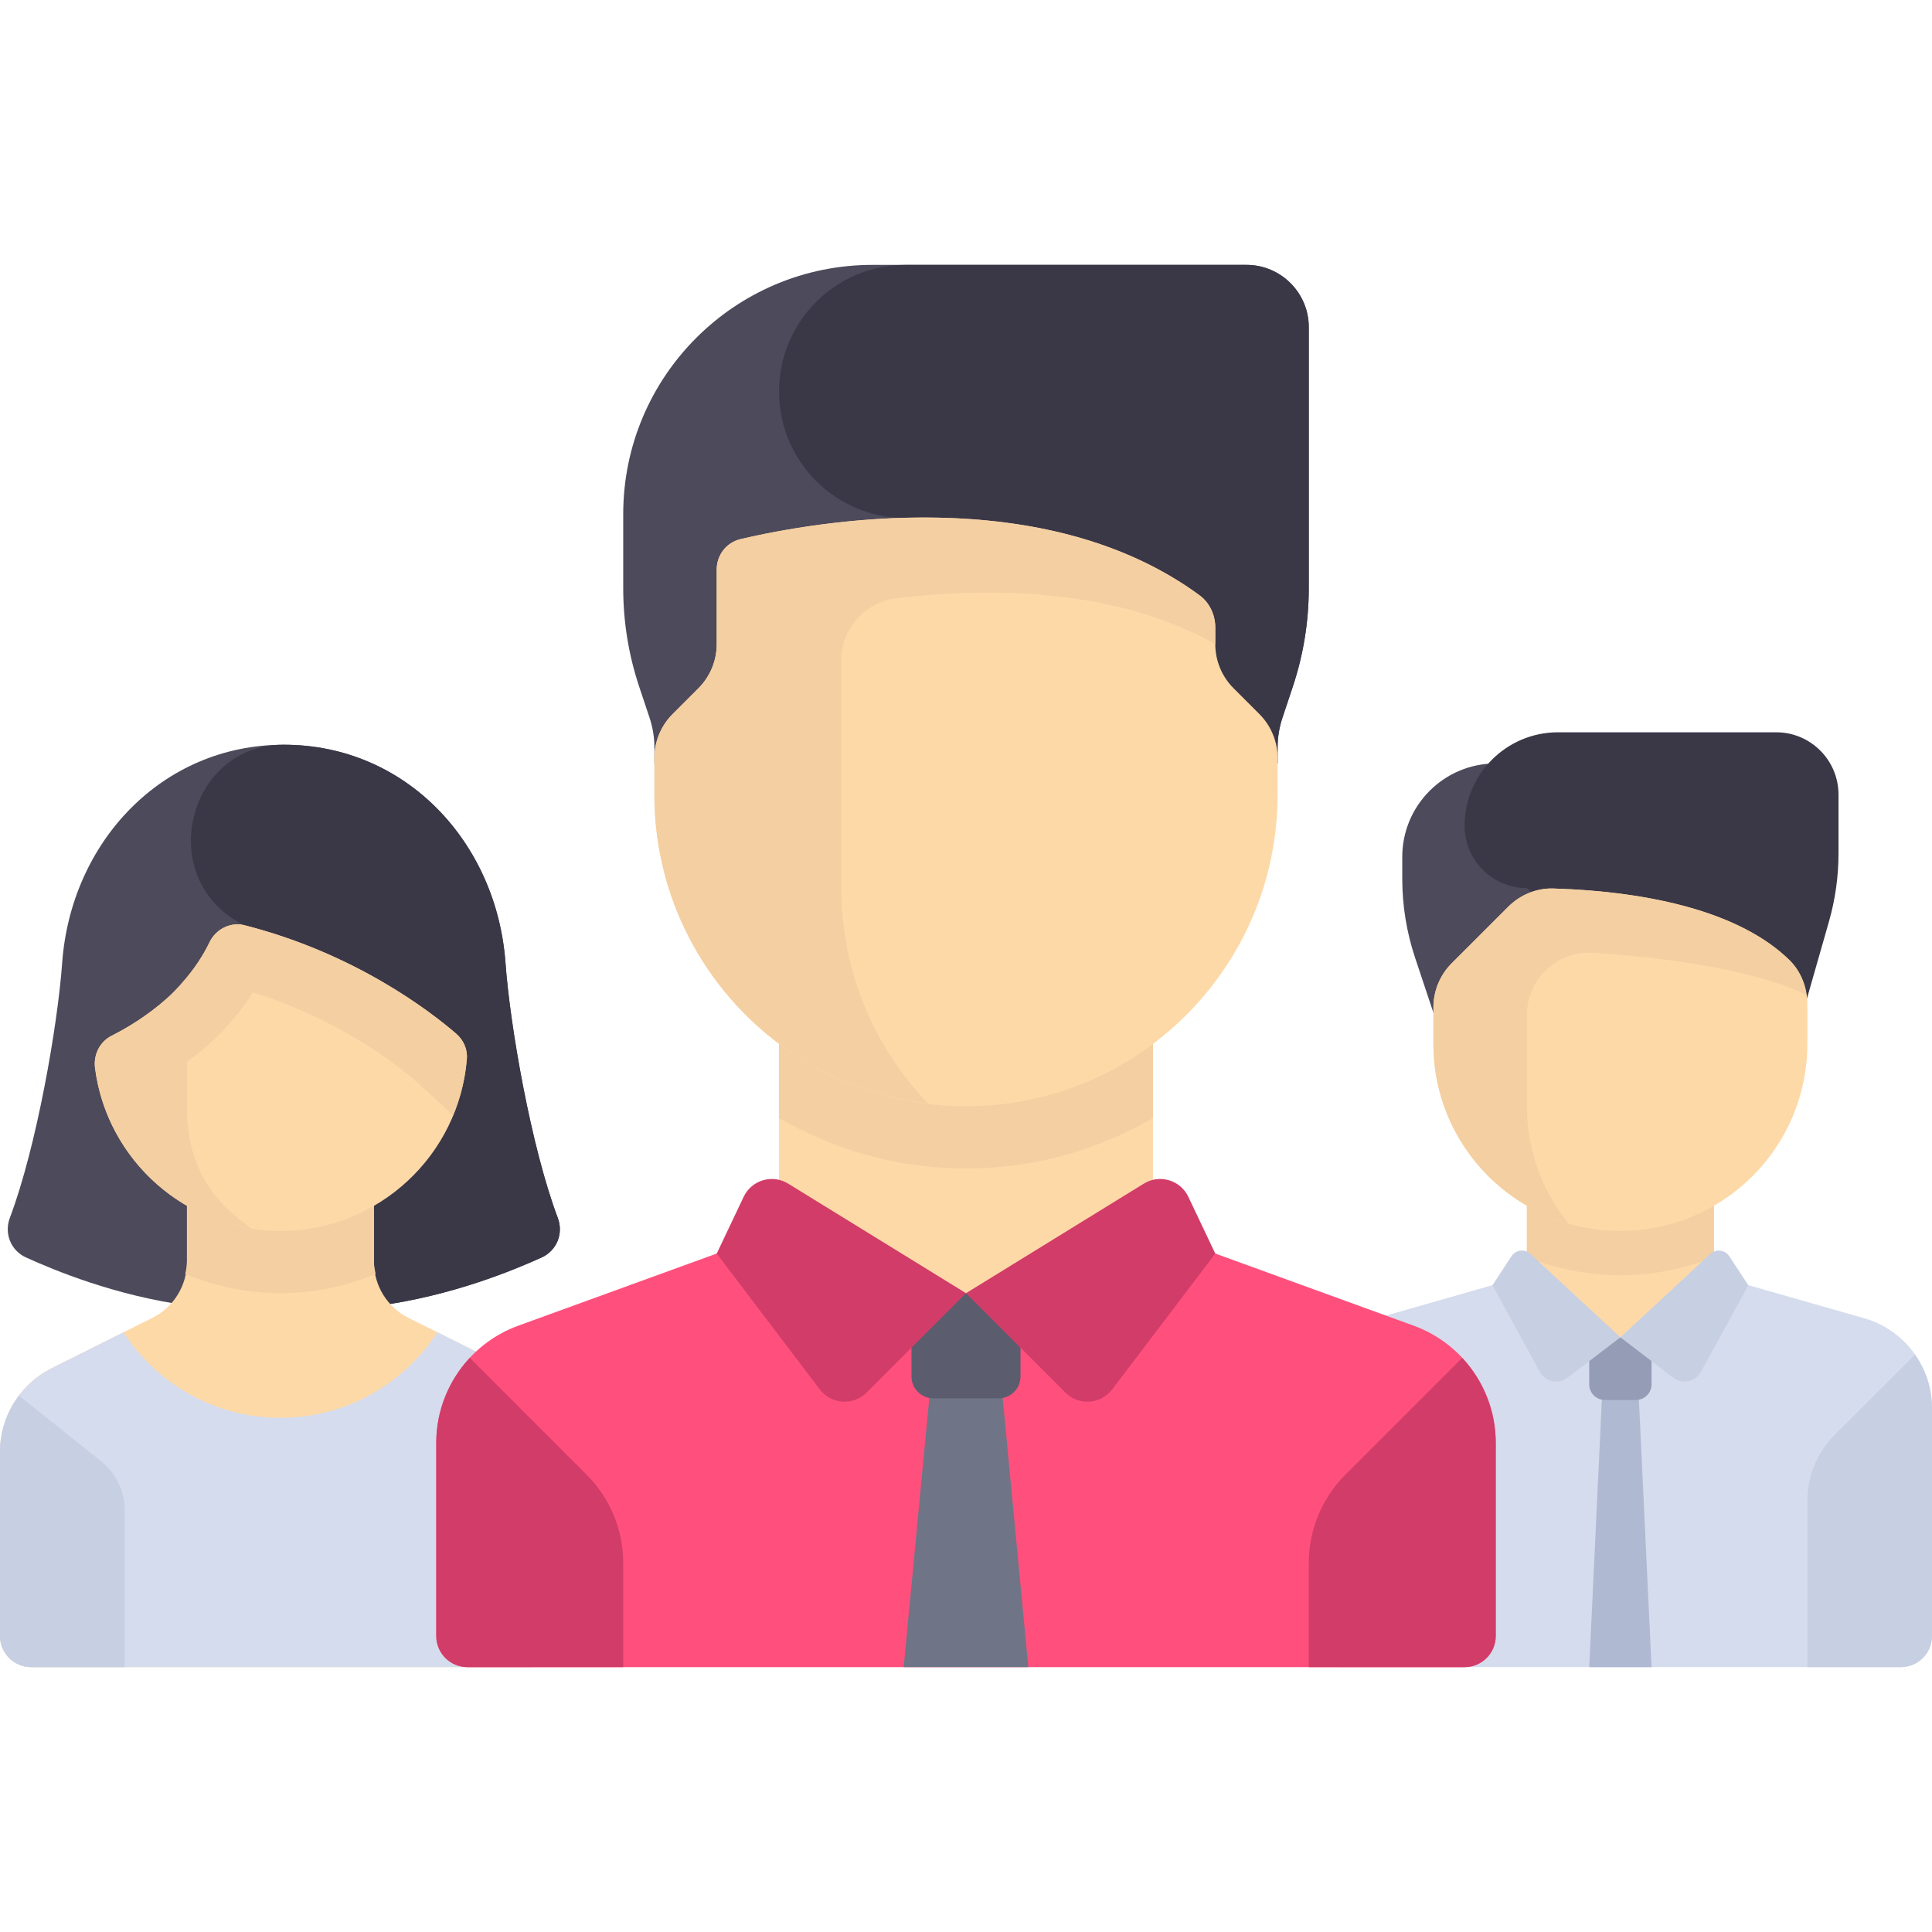 <svg width="100" height="100" viewBox="0 0 100 100" fill="none" xmlns="http://www.w3.org/2000/svg">
<path d="M72.581 44.355V45.486C72.581 46.873 72.804 48.251 73.243 49.567L75.806 57.258H80.645V39.516H77.419C74.747 39.516 72.581 41.682 72.581 44.355Z" fill="#4D4A5B"/>
<path d="M94.665 47.705L91.936 57.258L79.032 45.968C77.251 45.968 75.807 44.523 75.807 42.742C75.807 40.07 77.973 37.903 80.645 37.903H91.936C93.717 37.903 95.161 39.348 95.161 41.129V44.161C95.162 45.359 94.994 46.552 94.665 47.705Z" fill="#3A3847"/>
<path d="M88.709 62.098H79.031V69.236H88.709V62.098Z" fill="#FED9A8"/>
<path d="M79.032 65.059C80.528 65.667 82.159 66.009 83.871 66.009C85.582 66.009 87.214 65.667 88.71 65.059V62.097H79.032V65.059Z" fill="#F4CFA2"/>
<path d="M96.491 68.233L88.709 66.01L83.871 69.22L79.032 66.009L71.252 68.233C69.174 68.826 67.742 70.725 67.742 72.885V84.677C67.742 85.568 68.464 86.29 69.355 86.29H98.387C99.278 86.29 100 85.568 100 84.677V72.885C100 70.725 98.568 68.826 96.491 68.233Z" fill="#D5DCED"/>
<path d="M85.484 86.29H82.258L83.064 69.235H84.677L85.484 86.29Z" fill="#AFB9D2"/>
<path d="M83.871 63.709C78.526 63.709 74.193 59.377 74.193 54.032V52.142C74.193 51.287 74.533 50.467 75.138 49.861L78.063 46.937C78.682 46.317 79.529 45.961 80.404 45.989C85.56 46.151 90.124 47.256 92.619 49.693C93.23 50.289 93.548 51.123 93.548 51.977V54.032C93.548 59.377 89.215 63.709 83.871 63.709Z" fill="#FED9A8"/>
<path d="M79.032 52.543C79.032 50.682 80.594 49.203 82.451 49.322C85.707 49.529 90.539 50.074 93.503 51.499C93.407 50.819 93.114 50.176 92.619 49.693C90.124 47.256 85.56 46.151 80.404 45.989L80.404 45.989C79.529 45.961 78.682 46.318 78.063 46.937L75.138 49.861C74.533 50.466 74.193 51.287 74.193 52.142V54.032C74.193 58.445 77.151 62.161 81.189 63.325C79.845 61.666 79.032 59.561 79.032 57.258L79.032 52.543Z" fill="#F4CFA2"/>
<path d="M93.548 77.691C93.548 76.408 94.058 75.177 94.966 74.27L99.117 70.118C99.672 70.911 100 71.866 100 72.885V84.678C100 85.569 99.278 86.291 98.387 86.291H93.548V77.691Z" fill="#C7CFE2"/>
<path d="M84.677 72.461H83.064C82.619 72.461 82.258 72.1 82.258 71.655V69.235H85.484V71.655C85.484 72.1 85.123 72.461 84.677 72.461Z" fill="#959CB5"/>
<path d="M83.871 69.22L81.137 71.308C80.666 71.668 79.985 71.524 79.701 71.004L77.249 66.526L78.236 65.02C78.455 64.686 78.921 64.629 79.214 64.901L83.871 69.22Z" fill="#C7CFE2"/>
<path d="M83.871 69.22L86.605 71.308C87.076 71.668 87.757 71.524 88.041 71.004L90.494 66.526L89.506 65.02C89.287 64.686 88.821 64.629 88.528 64.901L83.871 69.22Z" fill="#C7CFE2"/>
<path d="M28.871 63.036C27.493 59.384 26.4 53.106 26.164 49.838C25.715 43.618 21.027 38.547 14.691 38.547C8.355 38.547 3.667 43.618 3.218 49.838C2.982 53.106 1.889 59.384 0.51 63.036C0.207 63.841 0.557 64.729 1.35 65.088C2.827 65.757 5.976 67.069 9.774 67.58H19.608C23.388 67.068 26.559 65.756 28.032 65.088C28.825 64.729 29.175 63.841 28.871 63.036Z" fill="#4D4A5B"/>
<path d="M28.032 65.089C28.824 64.729 29.175 63.842 28.871 63.036C27.493 59.385 26.4 53.107 26.164 49.838C25.715 43.618 21.027 38.548 14.691 38.548C14.675 38.548 14.659 38.548 14.643 38.548C9.781 38.568 8.063 45.198 12.249 47.672C12.5 47.821 12.661 47.893 12.661 47.893L16.327 67.58H19.608C23.388 67.068 26.559 65.756 28.032 65.089Z" fill="#3A3847"/>
<path d="M26.357 70.818L21.138 68.208C20.045 67.662 19.355 66.545 19.355 65.323L19.355 60.484H9.677V65.323C9.677 66.545 8.987 67.662 7.894 68.208L2.675 70.818C1.035 71.637 0 73.313 0 75.145V84.677C0 85.568 0.722 86.29 1.613 86.29H27.419C28.31 86.29 29.032 85.568 29.032 84.677V75.146C29.032 73.313 27.997 71.637 26.357 70.818Z" fill="#FED9A8"/>
<path d="M14.516 66.936C16.253 66.936 17.916 66.577 19.442 65.94C19.401 65.737 19.355 65.535 19.355 65.323L19.355 60.484H9.677V65.323C9.677 65.536 9.631 65.739 9.59 65.943C11.116 66.577 12.779 66.936 14.516 66.936Z" fill="#F4CFA2"/>
<path d="M26.357 70.818L22.639 68.959C20.915 71.621 17.924 73.387 14.516 73.387C11.108 73.387 8.117 71.621 6.393 68.959L2.675 70.818C1.036 71.637 0 73.313 0 75.145V84.677C0 85.568 0.722 86.29 1.613 86.29H27.419C28.31 86.29 29.032 85.568 29.032 84.677V75.146C29.032 73.313 27.997 71.637 26.357 70.818Z" fill="#D5DCED"/>
<path d="M14.516 63.71C9.596 63.71 5.533 60.038 4.919 55.285C4.83 54.596 5.161 53.921 5.781 53.608C6.524 53.234 7.603 52.602 8.636 51.68C9.786 50.654 10.461 49.571 10.843 48.776C11.171 48.092 11.926 47.705 12.661 47.892C18.34 49.341 22.206 52.295 23.609 53.502C23.986 53.825 24.203 54.303 24.164 54.798C23.773 59.785 19.603 63.71 14.516 63.71Z" fill="#FED9A8"/>
<path d="M23.609 53.501C22.206 52.295 18.34 49.34 12.661 47.892C11.925 47.704 11.171 48.091 10.842 48.776C10.554 49.378 10.077 50.145 9.369 50.927C9.368 50.929 9.368 50.931 9.368 50.933C9.148 51.182 8.914 51.431 8.636 51.68C7.603 52.602 6.524 53.233 5.781 53.608C5.161 53.921 4.83 54.596 4.919 55.285C5.471 59.553 8.811 62.951 13.049 63.599C11.118 62.285 9.677 60.479 9.677 57.258V54.958C10.044 54.688 10.413 54.418 10.784 54.087C11.68 53.287 12.463 52.362 13.09 51.366C17.434 52.721 20.38 54.979 21.496 55.939C21.802 56.207 22.561 56.907 23.448 57.739C23.83 56.82 24.082 55.834 24.164 54.798C24.203 54.303 23.985 53.825 23.609 53.501Z" fill="#F4CFA2"/>
<path d="M0.983 72.238C0.362 73.063 0 74.074 0 75.146V84.677C0 85.568 0.722 86.29 1.613 86.29H6.452V78.163C6.452 77.183 6.006 76.256 5.241 75.644L0.983 72.238Z" fill="#C7CFE2"/>
<path d="M73.172 68.617L59.677 63.709L50 66.936L40.323 63.71L26.827 68.617C24.278 69.544 22.581 71.967 22.581 74.68V84.677C22.581 85.568 23.303 86.29 24.194 86.29H75.806C76.697 86.29 77.419 85.568 77.419 84.677V74.68C77.419 71.967 75.722 69.544 73.172 68.617Z" fill="#FF507D"/>
<path d="M48.31 70.161L46.774 86.29H53.226L51.69 70.161H48.31Z" fill="#707487"/>
<path d="M51.694 72.377H48.307C47.683 72.377 47.178 71.872 47.178 71.248V66.936H52.822V71.248C52.823 71.872 52.317 72.377 51.694 72.377Z" fill="#5B5D6E"/>
<path d="M75.683 70.284C76.772 71.453 77.419 73.01 77.419 74.68V84.677C77.419 85.568 76.698 86.29 75.807 86.29H67.742V80.898C67.742 79.187 68.422 77.546 69.632 76.336L75.683 70.284Z" fill="#D23C69"/>
<path d="M67.742 30.447V16.935C67.742 15.154 66.297 13.71 64.516 13.71H45.161C38.035 13.71 32.258 19.486 32.258 26.613V30.447C32.258 32.181 32.537 33.903 33.086 35.547L33.623 37.158C33.787 37.651 33.871 38.168 33.871 38.688V39.516H66.129V38.688C66.129 38.168 66.213 37.651 66.377 37.158L66.914 35.547C67.462 33.903 67.742 32.18 67.742 30.447Z" fill="#4D4A5B"/>
<path d="M40.323 20.262C40.323 23.881 43.256 26.814 46.875 26.814H47.782L48.22 39.516H66.129V38.688C66.129 38.168 66.213 37.651 66.377 37.158L66.914 35.547C67.462 33.903 67.742 32.18 67.742 30.447V16.935C67.742 15.154 66.298 13.71 64.516 13.71H46.875C43.256 13.71 40.323 16.643 40.323 20.262Z" fill="#3A3847"/>
<path d="M59.678 52.42H40.322V66.936H59.678V52.42Z" fill="#FED9A8"/>
<path d="M40.322 57.873C43.172 59.523 46.47 60.483 50 60.483C53.529 60.483 56.828 59.523 59.677 57.873V52.419H40.322L40.322 57.873Z" fill="#F4CFA2"/>
<path d="M50 66.935L44.856 72.079C44.164 72.771 43.022 72.693 42.431 71.914L37.097 64.886L38.492 61.946C38.904 61.078 39.977 60.76 40.795 61.264L50 66.935Z" fill="#D23C69"/>
<path d="M50 66.935L55.144 72.079C55.836 72.771 56.978 72.693 57.569 71.914L62.903 64.886L61.508 61.946C61.096 61.078 60.023 60.76 59.205 61.264L50 66.935Z" fill="#D23C69"/>
<path d="M50 57.258C41.092 57.258 33.871 50.037 33.871 41.129V39.239C33.871 38.384 34.211 37.563 34.816 36.958L36.152 35.622C36.757 35.017 37.097 34.197 37.097 33.341V29.475C37.097 28.728 37.598 28.079 38.325 27.907C42.14 27.006 54.01 24.872 62.089 30.814C62.613 31.199 62.903 31.833 62.903 32.484V33.341C62.903 34.197 63.243 35.017 63.848 35.622L65.184 36.958C65.789 37.563 66.129 38.384 66.129 39.239V41.129C66.129 50.037 58.908 57.258 50 57.258Z" fill="#FED9A8"/>
<path d="M62.089 30.814C56.407 26.635 48.86 26.454 43.549 27.026C41.308 27.267 39.457 27.64 38.325 27.907C37.599 28.079 37.097 28.728 37.097 29.475V33.341C37.097 34.197 36.757 35.017 36.152 35.622L34.816 36.959C34.211 37.564 33.871 38.384 33.871 39.24V41.129C33.871 49.376 40.065 56.165 48.051 57.129C45.268 54.231 43.548 50.303 43.548 45.968V34.179C43.548 32.544 44.764 31.178 46.386 30.975C50.256 30.489 57.346 30.198 62.903 33.342V32.484C62.904 31.833 62.613 31.199 62.089 30.814Z" fill="#F4CFA2"/>
<path d="M24.317 70.284C23.228 71.453 22.581 73.01 22.581 74.68V84.677C22.581 85.568 23.303 86.29 24.194 86.29H32.258V80.898C32.258 79.187 31.578 77.546 30.368 76.336L24.317 70.284Z" fill="#D23C69"/>
</svg>

